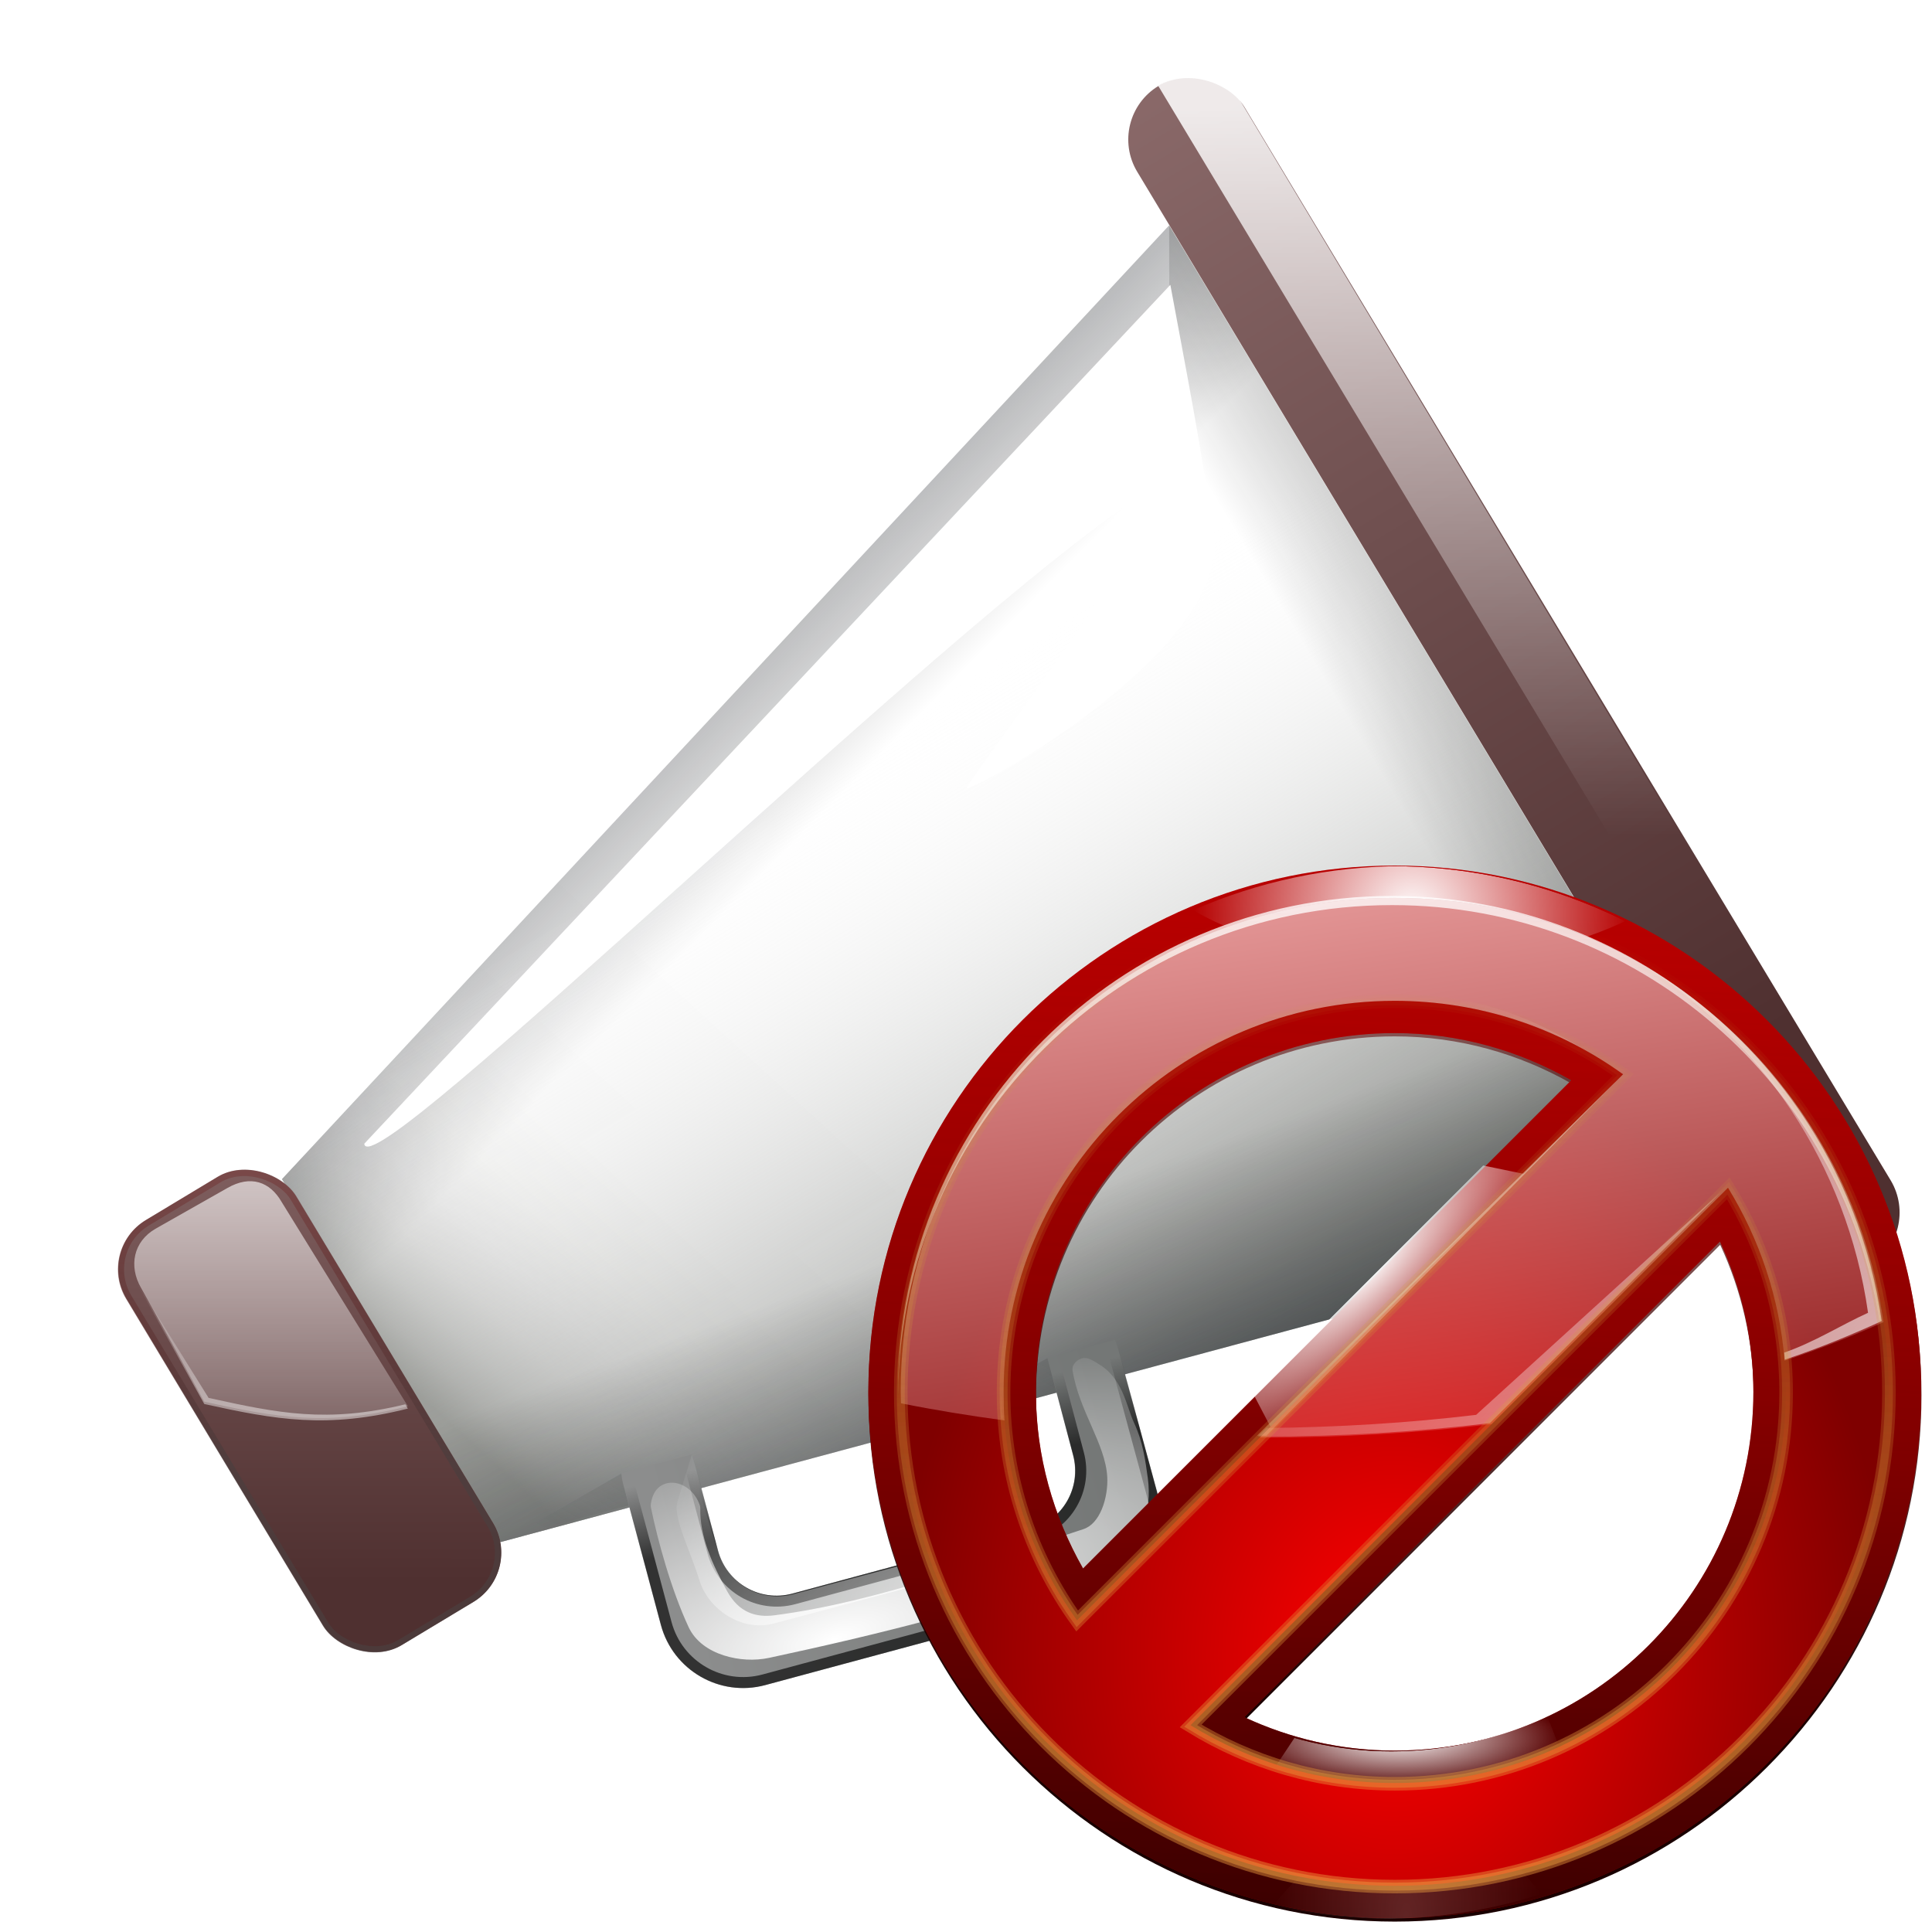 <?xml version="1.0" encoding="UTF-8" standalone="no"?>
<!-- Generator: Adobe Illustrator 12.0.0, SVG Export Plug-In . SVG Version: 6.00 Build 51448)  -->
<svg
   xmlns:ns="http://ns.adobe.com/SaveForWeb/1.0/"
   xmlns:dc="http://purl.org/dc/elements/1.1/"
   xmlns:cc="http://creativecommons.org/ns#"
   xmlns:rdf="http://www.w3.org/1999/02/22-rdf-syntax-ns#"
   xmlns:svg="http://www.w3.org/2000/svg"
   xmlns="http://www.w3.org/2000/svg"
   xmlns:xlink="http://www.w3.org/1999/xlink"
   xmlns:sodipodi="http://sodipodi.sourceforge.net/DTD/sodipodi-0.dtd"
   xmlns:inkscape="http://www.inkscape.org/namespaces/inkscape"
   version="1.1"
   id="Layer_1"
   width="128"
   height="128"
   viewBox="0 0 128 128"
   overflow="visible"
   enable-background="new 0 0 128 128"
   xml:space="preserve"
   sodipodi:version="0.32"
   inkscape:version="0.46"
   sodipodi:docname="irc-unvoice.svgz"
   sodipodi:docbase="/Users/david/Desktop/sandbox"
   inkscape:output_extension="org.inkscape.output.svgz.inkscape"
   inkscape:export-filename="/home/pinheiro/pics/oxygen/scalable/actions/irc-unvoice.png"
   inkscape:export-xdpi="90"
   inkscape:export-ydpi="90"><defs
   id="defs105"><linearGradient
     id="linearGradient3606"><stop
       id="stop3608"
       style="stop-color:#906f6f;stop-opacity:1;"
       offset="0" /><stop
       id="stop3610"
       style="stop-color:#4f3030;stop-opacity:1;"
       offset="1" /></linearGradient><linearGradient
     inkscape:collect="always"
     id="linearGradient5543"><stop
       style="stop-color:#ffffff;stop-opacity:1;"
       offset="0"
       id="stop5545" /><stop
       style="stop-color:#ffffff;stop-opacity:0;"
       offset="1"
       id="stop5547" /></linearGradient><linearGradient
     id="linearGradient5237"><stop
       style="stop-color:#4a3e3e;stop-opacity:1;"
       offset="0"
       id="stop5239" /><stop
       style="stop-color:#880000;stop-opacity:0;"
       offset="1"
       id="stop5241" /></linearGradient><linearGradient
     inkscape:collect="always"
     id="linearGradient5007"><stop
       style="stop-color:#000000;stop-opacity:0.644"
       offset="0"
       id="stop5009" /><stop
       style="stop-color:#000000;stop-opacity:0"
       offset="1"
       id="stop5011" /></linearGradient><linearGradient
     inkscape:collect="always"
     id="linearGradient4921"><stop
       style="stop-color:#000000;stop-opacity:1;"
       offset="0"
       id="stop4923" /><stop
       style="stop-color:#000000;stop-opacity:0"
       offset="1"
       id="stop4925" /></linearGradient><linearGradient
     inkscape:collect="always"
     id="linearGradient4909"><stop
       style="stop-color:#8c8d8d;stop-opacity:1"
       offset="0"
       id="stop4911" /><stop
       style="stop-color:#747776;stop-opacity:1"
       offset="1"
       id="stop4913" /></linearGradient><radialGradient
     gradientUnits="userSpaceOnUse"
     gradientTransform="matrix(0.997,0.267,-0.267,0.997,-76.963,-22.171)"
     r="71.351"
     cy="45.241"
     cx="56.02"
     id="XMLID_40_"><stop
       id="stop240"
       style="stop-color:#BFEBFF"
       offset="0" /><stop
       id="stop242"
       style="stop-color:#9FDFFF"
       offset="0.074" /><stop
       id="stop244"
       style="stop-color:#78D1FF"
       offset="0.178" /><stop
       id="stop246"
       style="stop-color:#5AC6FF"
       offset="0.281" /><stop
       id="stop248"
       style="stop-color:#44BEFF"
       offset="0.381" /><stop
       id="stop250"
       style="stop-color:#37BAFF"
       offset="0.478" /><stop
       id="stop252"
       style="stop-color:#33B8FF"
       offset="0.568" /><stop
       id="stop254"
       style="stop-color:#1690E3"
       offset="0.802" /><stop
       id="stop256"
       style="stop-color:#0063b4;stop-opacity:1;"
       offset="1" /></radialGradient><linearGradient
     inkscape:collect="always"
     xlink:href="#XMLID_40_"
     id="linearGradient13725"
     gradientUnits="userSpaceOnUse"
     gradientTransform="matrix(1.095,0,0,1.095,-826.247,-1209.412)"
     x1="510.582"
     y1="988.397"
     x2="510.582"
     y2="1160.551" /><linearGradient
     y2="95.293"
     x2="87.293"
     y1="103"
     x1="95"
     gradientUnits="userSpaceOnUse"
     id="linearGradient3432">
	<stop
   id="stop3434"
   style="stop-color:#000000;stop-opacity:0"
   offset="0" />
	<stop
   id="stop3436"
   style="stop-color:#393B38"
   offset="1" />
</linearGradient><linearGradient
     id="linearGradient3284"><stop
       style="stop-color:#39465c;stop-opacity:1;"
       offset="0"
       id="stop3286" /><stop
       style="stop-color:#000000;stop-opacity:0;"
       offset="1"
       id="stop3288" /></linearGradient><linearGradient
     gradientTransform="matrix(0,1,-1,0,-39.998,140.003)"
     y2="-383.998"
     x2="-23.516"
     y1="-383.997"
     x1="-84.002"
     gradientUnits="userSpaceOnUse"
     id="linearGradient3711"><stop
       id="stop3713"
       style="stop-color:white;stop-opacity:1;"
       offset="0" /><stop
       id="stop3715"
       style="stop-color:white;stop-opacity:0;"
       offset="1" /></linearGradient><linearGradient
     inkscape:collect="always"
     xlink:href="#linearGradient3606"
     id="linearGradient3257"
     x1="27.06"
     y1="37.354"
     x2="3.494"
     y2="76.491"
     gradientUnits="userSpaceOnUse"
     gradientTransform="matrix(0.821,0,0,0.821,-43.764,34.785)" /><linearGradient
     inkscape:collect="always"
     xlink:href="#XMLID_12_"
     id="linearGradient3280"
     x1="23.5"
     y1="68.5"
     x2="59.7"
     y2="58.8"
     gradientUnits="userSpaceOnUse"
     gradientTransform="matrix(0.808,-0.486,0.439,0.729,-23.516,51.905)" /><linearGradient
     inkscape:collect="always"
     xlink:href="#linearGradient3284"
     id="linearGradient3290"
     x1="59.128"
     y1="124.791"
     x2="68"
     y2="84"
     gradientUnits="userSpaceOnUse"
     gradientTransform="matrix(0.808,-0.486,0.439,0.729,-23.516,51.905)" /><linearGradient
     inkscape:collect="always"
     xlink:href="#linearGradient3284"
     id="linearGradient3294"
     gradientUnits="userSpaceOnUse"
     x1="48.086"
     y1="9.68"
     x2="60"
     y2="52"
     gradientTransform="matrix(0.808,-0.486,0.439,0.729,-23.516,51.905)" /><linearGradient
     inkscape:collect="always"
     xlink:href="#XMLID_11_"
     id="linearGradient3411"
     gradientUnits="userSpaceOnUse"
     x1="48.075"
     y1="45.514"
     x2="47.943"
     y2="109.421"
     gradientTransform="matrix(0.808,-0.486,0.439,0.729,-23.516,51.905)" /><linearGradient
     inkscape:collect="always"
     xlink:href="#linearGradient3606"
     id="linearGradient3415"
     gradientUnits="userSpaceOnUse"
     x1="16"
     y1="16"
     x2="16"
     y2="96"
     gradientTransform="matrix(1.037,0,0,1.037,50.361,19.566)" /><linearGradient
     inkscape:collect="always"
     xlink:href="#linearGradient3711"
     id="linearGradient3426"
     gradientUnits="userSpaceOnUse"
     x1="23.177"
     y1="40.081"
     x2="8.361"
     y2="64.686"
     gradientTransform="matrix(1.114,-0.671,0.671,1.114,-38.958,35.382)" /><linearGradient
     inkscape:collect="always"
     xlink:href="#linearGradient3432"
     id="linearGradient3430"
     gradientUnits="userSpaceOnUse"
     gradientTransform="matrix(0.808,-0.486,0.439,0.729,-23.516,51.905)"
     x1="104.854"
     y1="48.46"
     x2="116.658"
     y2="48.46" /><linearGradient
     inkscape:collect="always"
     xlink:href="#linearGradient3711"
     id="linearGradient3440"
     gradientUnits="userSpaceOnUse"
     gradientTransform="matrix(2.05,-1.235,1.235,2.05,-21.299,-83.179)"
     x1="16.835"
     y1="54.307"
     x2="6.485"
     y2="71.496" /><linearGradient
     inkscape:collect="always"
     xlink:href="#linearGradient4909"
     id="linearGradient4915"
     x1="44.636"
     y1="98.125"
     x2="68.678"
     y2="91.23"
     gradientUnits="userSpaceOnUse"
     gradientTransform="matrix(1.214,0,0,1.214,-11.278,-21.164)" /><linearGradient
     inkscape:collect="always"
     xlink:href="#linearGradient4921"
     id="linearGradient4927"
     x1="70.281"
     y1="87.297"
     x2="66.147"
     y2="94.457"
     gradientUnits="userSpaceOnUse" /><filter
     inkscape:collect="always"
     id="filter4993"><feGaussianBlur
       inkscape:collect="always"
       stdDeviation="0.157"
       id="feGaussianBlur4995" /></filter><linearGradient
     inkscape:collect="always"
     xlink:href="#linearGradient4921"
     id="linearGradient4999"
     gradientUnits="userSpaceOnUse"
     x1="70.281"
     y1="87.297"
     x2="66.147"
     y2="94.457"
     gradientTransform="translate(-26.562,7.063)" /><linearGradient
     inkscape:collect="always"
     xlink:href="#linearGradient5007"
     id="linearGradient5013"
     x1="107.286"
     y1="97.887"
     x2="106.051"
     y2="93.275"
     gradientUnits="userSpaceOnUse" /><filter
     inkscape:collect="always"
     id="filter5055"><feGaussianBlur
       inkscape:collect="always"
       stdDeviation="0.498"
       id="feGaussianBlur5057" /></filter><clipPath
     clipPathUnits="userSpaceOnUse"
     id="clipPath5072"><path
       sodipodi:nodetypes="ccccccccccccccc"
       id="path5074"
       d="M 122.47,87.781 L 118.152,88.952 L 119.786,95.145 C 120.344,97.222 119.119,99.343 117.041,99.902 L 101.854,104 C 99.777,104.559 97.656,103.334 97.097,101.256 L 95.463,95.1 L 90.925,96.308 C 90.957,96.525 90.977,96.749 91.035,96.966 L 93.45,106.005 C 94.229,108.904 97.212,110.627 100.111,109.848 L 121.299,104.139 C 124.198,103.36 125.92,100.378 125.141,97.479 L 122.689,88.44 C 122.628,88.214 122.556,87.992 122.47,87.781 z"
       style="opacity:1;fill:url(#linearGradient5076);fill-opacity:1;stroke:none;stroke-width:1;stroke-linecap:round;stroke-linejoin:round;stroke-miterlimit:4;stroke-dasharray:none;stroke-dashoffset:0;stroke-opacity:1" /></clipPath><linearGradient
     inkscape:collect="always"
     xlink:href="#linearGradient4909"
     id="linearGradient5076"
     gradientUnits="userSpaceOnUse"
     gradientTransform="matrix(1.171,0,0,1.171,40.352,-18.233)"
     x1="44.636"
     y1="98.125"
     x2="68.678"
     y2="91.23" /><linearGradient
     inkscape:collect="always"
     xlink:href="#linearGradient3711"
     id="linearGradient5113"
     gradientUnits="userSpaceOnUse"
     gradientTransform="matrix(1.114,-0.671,0.671,1.114,-38.958,35.518)"
     x1="13.197"
     y1="69.335"
     x2="20.826"
     y2="56.665" /><linearGradient
     inkscape:collect="always"
     xlink:href="#linearGradient3711"
     id="linearGradient5153"
     x1="50.25"
     y1="20.375"
     x2="88.999"
     y2="87.491"
     gradientUnits="userSpaceOnUse" /><filter
     inkscape:collect="always"
     id="filter5227"><feGaussianBlur
       inkscape:collect="always"
       stdDeviation="0.796"
       id="feGaussianBlur5229" /></filter><linearGradient
     inkscape:collect="always"
     xlink:href="#linearGradient5237"
     id="linearGradient5243"
     x1="-84.364"
     y1="62.657"
     x2="-62.814"
     y2="26.868"
     gradientUnits="userSpaceOnUse" /><filter
     inkscape:collect="always"
     id="filter5261"><feGaussianBlur
       inkscape:collect="always"
       stdDeviation="0.437"
       id="feGaussianBlur5263" /></filter><clipPath
     clipPathUnits="userSpaceOnUse"
     id="clipPath5265"><rect
       ry="4.627"
       rx="4.627"
       y="42.657"
       x="-83.864"
       height="40"
       width="16"
       id="rect5267"
       style="opacity:1;fill:url(#linearGradient5269);fill-opacity:1;stroke:none;stroke-width:1;stroke-linecap:round;stroke-linejoin:round;stroke-miterlimit:4;stroke-dasharray:none;stroke-dashoffset:0;stroke-opacity:1" /></clipPath><linearGradient
     inkscape:collect="always"
     xlink:href="#XMLID_40_"
     id="linearGradient5269"
     gradientUnits="userSpaceOnUse"
     gradientTransform="translate(-91.864,-5.343)"
     x1="27.06"
     y1="37.354"
     x2="3.494"
     y2="76.491" /><linearGradient
     inkscape:collect="always"
     xlink:href="#linearGradient3711"
     id="linearGradient5553"
     gradientUnits="userSpaceOnUse"
     gradientTransform="matrix(-1.052,0.607,0.607,1.052,60.149,-40.219)"
     x1="56.585"
     y1="112.711"
     x2="56.501"
     y2="93.21" /><linearGradient
     inkscape:collect="always"
     xlink:href="#linearGradient3711"
     id="linearGradient5555"
     gradientUnits="userSpaceOnUse"
     gradientTransform="matrix(-1.052,0.607,0.607,1.052,60.149,-40.219)"
     x1="52.684"
     y1="108.91"
     x2="70.411"
     y2="92.53" /><radialGradient
     inkscape:collect="always"
     xlink:href="#linearGradient5543"
     id="radialGradient5559"
     gradientUnits="userSpaceOnUse"
     gradientTransform="matrix(2.383,-0.638,0.251,0.936,-106.745,39.855)"
     cx="57.991"
     cy="108.293"
     fx="56.574"
     fy="110.238"
     r="15.311" /><filter
     inkscape:collect="always"
     id="filter5569"><feGaussianBlur
       inkscape:collect="always"
       stdDeviation="0.558"
       id="feGaussianBlur5571" /></filter><filter
     id="filter4076"
     inkscape:collect="always"><feGaussianBlur
       id="feGaussianBlur4078"
       stdDeviation="0.275"
       inkscape:collect="always" /></filter><filter
     id="filter4068"
     inkscape:collect="always"><feGaussianBlur
       id="feGaussianBlur4070"
       stdDeviation="0.575"
       inkscape:collect="always" /></filter><linearGradient
     y2="351.875"
     x2="0.391"
     y1="236.876"
     x1="3.344"
     gradientTransform="matrix(1.012,0,0,1.012,64.605,-224.224)"
     gradientUnits="userSpaceOnUse"
     id="linearGradient3488"
     xlink:href="#linearGradient3551"
     inkscape:collect="always" /><linearGradient
     y2="206.375"
     x2="19.391"
     y1="365.376"
     x1="11.844"
     gradientTransform="matrix(1.012,0,0,1.012,64.605,-224.224)"
     gradientUnits="userSpaceOnUse"
     id="linearGradient3485"
     xlink:href="#linearGradient3671"
     inkscape:collect="always" /><radialGradient
     r="43.5"
     fy="81.75"
     fx="-79.25"
     cy="81.75"
     cx="-79.25"
     gradientTransform="matrix(1.263,0,0,1.525,165.099,-31.58)"
     gradientUnits="userSpaceOnUse"
     id="radialGradient3477"
     xlink:href="#linearGradient3527"
     inkscape:collect="always" /><linearGradient
     y2="76"
     x2="-73.812"
     y1="-29"
     x1="-89.75"
     gradientTransform="matrix(1.012,0,0,1.012,145.169,15.437)"
     gradientUnits="userSpaceOnUse"
     id="linearGradient3474"
     xlink:href="#linearGradient3598"
     inkscape:collect="always" /><linearGradient
     y2="76"
     x2="-73.812"
     y1="-29"
     x1="-89.75"
     gradientTransform="matrix(1.012,0,0,1.012,144.883,15.222)"
     gradientUnits="userSpaceOnUse"
     id="linearGradient3471"
     xlink:href="#linearGradient3260-778"
     inkscape:collect="always" /><linearGradient
     y2="19.431"
     x2="-84.773"
     y1="84.704"
     x1="-13.206"
     gradientTransform="matrix(1.012,0,0,1.012,144.979,15.323)"
     gradientUnits="userSpaceOnUse"
     id="linearGradient3467"
     xlink:href="#linearGradient3260-778"
     inkscape:collect="always" /><linearGradient
     y2="232.55"
     x2="7.356"
     y1="339.126"
     x1="4.361"
     gradientTransform="translate(75.66,5.657)"
     gradientUnits="userSpaceOnUse"
     id="linearGradient3460"
     xlink:href="#linearGradient2929"
     inkscape:collect="always" /><linearGradient
     y2="232.55"
     x2="7.356"
     y1="339.126"
     x1="4.361"
     gradientTransform="translate(75.66,5.657)"
     gradientUnits="userSpaceOnUse"
     id="linearGradient3456"
     xlink:href="#linearGradient2929"
     inkscape:collect="always" /><radialGradient
     r="18.125"
     fy="275.741"
     fx="-830.375"
     cy="275.741"
     cx="-830.375"
     gradientTransform="matrix(0.383,0.395,-1.312,1.273,-149.51,248.311)"
     gradientUnits="userSpaceOnUse"
     id="radialGradient3446"
     xlink:href="#linearGradient3260-778"
     inkscape:collect="always" /><radialGradient
     r="14.766"
     fy="337.203"
     fx="-825.225"
     cy="337.203"
     cx="-825.225"
     gradientTransform="matrix(1,-5.9653348e-8,1.4682541e-7,2.461,-4.8987084e-5,-487.554)"
     gradientUnits="userSpaceOnUse"
     id="radialGradient3444"
     xlink:href="#linearGradient3598"
     inkscape:collect="always" /><radialGradient
     r="17.75"
     fy="315.764"
     fx="-825.971"
     cy="315.764"
     cx="-825.971"
     gradientTransform="matrix(1,0,0,0.316,0,222.837)"
     gradientUnits="userSpaceOnUse"
     id="radialGradient3442"
     xlink:href="#linearGradient3706"
     inkscape:collect="always" /><radialGradient
     r="23.938"
     fy="232.61"
     fx="-824.581"
     cy="232.61"
     cx="-824.581"
     gradientTransform="matrix(1,7.1693163e-7,-7.7186683e-7,1.077,1.795441e-4,-17.823)"
     gradientUnits="userSpaceOnUse"
     id="radialGradient3440"
     xlink:href="#linearGradient3835"
     inkscape:collect="always" /><linearGradient
     y2="155.11"
     x2="14.441"
     y1="320.475"
     x1="9.722"
     gradientTransform="translate(75.66,5.657)"
     gradientUnits="userSpaceOnUse"
     id="linearGradient3434"
     xlink:href="#linearGradient3671"
     inkscape:collect="always" /><linearGradient
     gradientTransform="translate(-827.279,0)"
     gradientUnits="userSpaceOnUse"
     xlink:href="#linearGradient3671"
     id="linearGradient4262"
     y2="206.375"
     x2="19.391"
     y1="365.376"
     x1="11.844" /><clipPath
     id="clipPath4258"><path
       style="opacity:1;fill:url(#linearGradient4262);fill-opacity:1;stroke:none;stroke-width:7.087;stroke-linecap:square;stroke-linejoin:miter;stroke-miterlimit:4;stroke-dasharray:none;stroke-dashoffset:4.15;stroke-opacity:1"
       id="path4260"
       d="M -826.904,227.344 C -858.629,227.344 -884.435,253.15 -884.435,284.875 C -884.435,316.6 -858.629,342.406 -826.904,342.406 C -795.179,342.406 -769.342,316.6 -769.342,284.875 C -769.342,253.15 -795.179,227.344 -826.904,227.344 z M -826.904,245.656 C -819.86,245.656 -813.3,247.569 -807.592,250.812 L -860.967,304.188 C -864.21,298.479 -866.123,291.919 -866.123,284.875 C -866.123,263.187 -848.592,245.656 -826.904,245.656 z M -791.342,268.438 C -789.013,273.44 -787.685,278.992 -787.685,284.875 C -787.685,306.563 -805.216,324.094 -826.904,324.094 C -832.787,324.094 -838.34,322.766 -843.342,320.438 L -791.342,268.438 z" /></clipPath><filter
     id="filter4248"
     x="-0.054"
     width="1.109"
     y="-0.258"
     height="1.516"><feGaussianBlur
       inkscape:collect="always"
       stdDeviation="0.669"
       id="feGaussianBlur4250" /></filter><filter
     id="filter4202"
     x="-0.04"
     width="1.081"
     y="-0.128"
     height="1.256"><feGaussianBlur
       inkscape:collect="always"
       stdDeviation="0.598"
       id="feGaussianBlur4204" /></filter><filter
     id="filter4176"
     x="-0.087"
     width="1.173"
     y="-0.104"
     height="1.207"><feGaussianBlur
       inkscape:collect="always"
       stdDeviation="1.31"
       id="feGaussianBlur4178" /></filter><filter
     id="filter4134"><feGaussianBlur
       inkscape:collect="always"
       stdDeviation="0.287"
       id="feGaussianBlur4136" /></filter><filter
     id="filter4055"><feGaussianBlur
       inkscape:collect="always"
       stdDeviation="0.164"
       id="feGaussianBlur4057" /></filter><linearGradient
     id="linearGradient3835"><stop
       offset="0"
       style="stop-color:#ffffff;stop-opacity:1"
       id="stop3837" /><stop
       offset="1"
       style="stop-color:#ffffff;stop-opacity:0"
       id="stop3839" /></linearGradient><linearGradient
     id="linearGradient3706"><stop
       offset="0"
       style="stop-color:#ffffff;stop-opacity:1"
       id="stop3708" /><stop
       offset="1"
       style="stop-color:#ffffff;stop-opacity:0"
       id="stop3710" /></linearGradient><linearGradient
     id="linearGradient3671"><stop
       offset="0"
       style="stop-color:#1a0000;stop-opacity:1"
       id="stop3673" /><stop
       offset="1"
       style="stop-color:#a20000;stop-opacity:0"
       id="stop3675" /></linearGradient><linearGradient
     id="linearGradient3598"><stop
       offset="0"
       style="stop-color:#ffbfbf;stop-opacity:1"
       id="stop3600" /><stop
       offset="1"
       style="stop-color:#ffbfbf;stop-opacity:0"
       id="stop3602" /></linearGradient><linearGradient
     id="linearGradient3551"><stop
       offset="0"
       style="stop-color:#bf0000;stop-opacity:1"
       id="stop3553" /><stop
       offset="1"
       style="stop-color:#8c0000;stop-opacity:1"
       id="stop3555" /></linearGradient><linearGradient
     id="linearGradient3527"><stop
       offset="0"
       style="stop-color:#ff0000;stop-opacity:1"
       id="stop3529" /><stop
       offset="1"
       style="stop-color:#7f0000;stop-opacity:1"
       id="stop3531" /></linearGradient><linearGradient
     id="linearGradient3260-778"><stop
       offset="0"
       style="stop-color:#ffffff;stop-opacity:1"
       id="stop2489" /><stop
       offset="1"
       style="stop-color:#ffffff;stop-opacity:0"
       id="stop2491" /></linearGradient><linearGradient
     id="linearGradient2929"><stop
       offset="0"
       style="stop-color:#efa040;stop-opacity:1;"
       id="stop2931" /><stop
       offset="1"
       style="stop-color:#c0a331;stop-opacity:0"
       id="stop2933" /></linearGradient></defs><sodipodi:namedview
   inkscape:window-height="678"
   inkscape:window-width="1022"
   inkscape:pageshadow="2"
   inkscape:pageopacity="0.0"
   guidetolerance="10.0"
   gridtolerance="10.0"
   objecttolerance="10.0"
   borderopacity="1.0"
   bordercolor="#666666"
   pagecolor="#ffffff"
   id="base"
   inkscape:zoom="0.1767767"
   inkscape:cx="253.56088"
   inkscape:cy="547.14161"
   inkscape:window-x="225"
   inkscape:window-y="45"
   inkscape:current-layer="Layer_1"
   showgrid="false"
   showguides="true"
   inkscape:guide-bbox="true"><inkscape:grid
     id="GridFromPre046Settings"
     type="xygrid"
     originx="0px"
     originy="0px"
     spacingx="4px"
     spacingy="4px"
     color="#0000ff"
     empcolor="#0000ff"
     opacity="0.2"
     empopacity="0.4"
     empspacing="2" /></sodipodi:namedview>

<radialGradient
   id="XMLID_7_"
   cx="102"
   cy="112.305"
   r="139.559"
   gradientUnits="userSpaceOnUse">
	<stop
   offset="0"
   style="stop-color:#00537D"
   id="stop16" />
	<stop
   offset="0.015"
   style="stop-color:#186389"
   id="stop18" />
	<stop
   offset="0.056"
   style="stop-color:#558CA8"
   id="stop20" />
	<stop
   offset="0.096"
   style="stop-color:#89AFC3"
   id="stop22" />
	<stop
   offset="0.136"
   style="stop-color:#B3CCD8"
   id="stop24" />
	<stop
   offset="0.174"
   style="stop-color:#D4E2E9"
   id="stop26" />
	<stop
   offset="0.21"
   style="stop-color:#ECF2F5"
   id="stop28" />
	<stop
   offset="0.243"
   style="stop-color:#FAFCFD"
   id="stop30" />
	<stop
   offset="0.272"
   style="stop-color:#FFFFFF"
   id="stop32" />
</radialGradient>

<radialGradient
   id="XMLID_8_"
   cx="102"
   cy="112.305"
   r="139.559"
   gradientUnits="userSpaceOnUse">
	<stop
   offset="0"
   style="stop-color:#535557"
   id="stop37" />
	
	<stop
   offset="0.114"
   style="stop-color:#898A8C"
   id="stop41" />
	
	
	<stop
   offset="0.203"
   style="stop-color:#ECECEC"
   id="stop47" />
	<stop
   offset="0.236"
   style="stop-color:#FAFAFA"
   id="stop49" />
	<stop
   offset="0.272"
   style="stop-color:#FFFFFF"
   id="stop51" />
	<stop
   offset="0.531"
   style="stop-color:#FAFAFA"
   id="stop53" />
	<stop
   offset="0.845"
   style="stop-color:#EBECEC"
   id="stop55" />
	<stop
   offset="1"
   style="stop-color:#E1E2E3"
   id="stop57" />
</radialGradient>

<linearGradient
   id="XMLID_9_"
   gradientUnits="userSpaceOnUse"
   x1="94.344"
   y1="102.345"
   x2="86.536"
   y2="94.537">
	<stop
   offset="0"
   style="stop-color:#FFFFFF"
   id="stop62" />
	<stop
   offset="1"
   style="stop-color:#555753"
   id="stop64" />
</linearGradient>

<linearGradient
   id="XMLID_10_"
   gradientUnits="userSpaceOnUse"
   x1="95"
   y1="103"
   x2="86.587"
   y2="94.587">
	<stop
   offset="0"
   style="stop-color:#FFFFFF"
   id="stop69" />
	<stop
   offset="1"
   style="stop-color:#555753"
   id="stop71" />
</linearGradient>

<linearGradient
   id="XMLID_11_"
   gradientUnits="userSpaceOnUse"
   x1="95"
   y1="103"
   x2="87.293"
   y2="95.293">
	<stop
   offset="0"
   style="stop-color:#ffffff;stop-opacity:0"
   id="stop76" />
	<stop
   offset="1"
   style="stop-color:#595c57;stop-opacity:1;"
   id="stop78" />
</linearGradient>

<linearGradient
   id="XMLID_12_"
   gradientUnits="userSpaceOnUse"
   x1="96"
   y1="104"
   x2="88"
   y2="96">
	<stop
   offset="0"
   style="stop-color:#888A85"
   id="stop83" />
	<stop
   offset="0.007"
   style="stop-color:#8C8E89"
   id="stop85" />
	<stop
   offset="0.067"
   style="stop-color:#ABACA9"
   id="stop87" />
	<stop
   offset="0.135"
   style="stop-color:#C5C6C4"
   id="stop89" />
	<stop
   offset="0.211"
   style="stop-color:#DBDBDA"
   id="stop91" />
	<stop
   offset="0.301"
   style="stop-color:#EBEBEB"
   id="stop93" />
	<stop
   offset="0.412"
   style="stop-color:#F7F7F6"
   id="stop95" />
	<stop
   offset="0.568"
   style="stop-color:#FDFDFD"
   id="stop97" />
	<stop
   offset="1"
   style="stop-color:#FFFFFF"
   id="stop99" />
</linearGradient>


<path
   style="fill:url(#linearGradient3280);fill-opacity:1;fill-rule:evenodd;stroke:none;stroke-width:1px;stroke-linecap:butt;stroke-linejoin:miter;stroke-opacity:1"
   d="M 77.459,14.93 L 18.679,78.122 L 33.157,102.166 L 116.506,79.776 L 77.459,14.93 z"
   id="path3269"
   sodipodi:nodetypes="ccccc" /><path
   style="fill:url(#linearGradient3294);fill-opacity:1;fill-rule:evenodd;stroke:none;stroke-width:1px;stroke-linecap:butt;stroke-linejoin:miter;stroke-opacity:1"
   d="M 77.459,14.93 L 18.679,78.122 L 33.157,102.166 L 116.506,79.776 L 77.459,14.93 z"
   id="path3292"
   sodipodi:nodetypes="ccccc" /><path
   sodipodi:nodetypes="ccccc"
   id="path3409"
   d="M 77.459,14.93 L 18.679,78.122 L 33.157,102.166 L 116.506,79.776 L 77.459,14.93 z"
   style="fill:url(#linearGradient3411);fill-opacity:1;fill-rule:evenodd;stroke:none;stroke-width:1px;stroke-linecap:butt;stroke-linejoin:miter;stroke-opacity:1" /><rect
   ry="4.148"
   rx="4.148"
   y="44.452"
   x="58.656"
   height="91.248"
   width="8.295"
   id="rect3413"
   style="opacity:1;fill:url(#linearGradient3415);fill-opacity:1.0;stroke:none;stroke-width:1;stroke-linecap:round;stroke-linejoin:round;stroke-miterlimit:4;stroke-dasharray:none;stroke-dashoffset:0;stroke-opacity:1"
   transform="matrix(0.857,-0.516,0.516,0.857,0,0)" /><path
   sodipodi:nodetypes="cccccc"
   id="path3282"
   d="M 77.459,14.93 L 18.679,78.122 L 21.805,83.314 L 33.157,102.166 L 116.506,79.776 L 77.459,14.93 z"
   style="fill:url(#linearGradient3290);fill-opacity:1;fill-rule:evenodd;stroke:none;stroke-width:1px;stroke-linecap:butt;stroke-linejoin:miter;stroke-opacity:1" /><path
   style="opacity:0.317;fill:url(#linearGradient3430);fill-opacity:1;fill-rule:evenodd;stroke:none;stroke-width:1px;stroke-linecap:butt;stroke-linejoin:miter;stroke-opacity:1"
   d="M 77.459,14.93 L 77.496,34.078 L 102.136,82.028 L 116.506,79.776 L 77.459,14.93 z"
   id="path3428"
   sodipodi:nodetypes="ccccc" /><path
   sodipodi:nodetypes="ccccc"
   id="path3438"
   d="M 118.708,67.557 L 81.891,6.21 C 80.949,4.645 78.297,4.742 76.733,5.684 L 115.245,69.642 L 118.708,67.557 z"
   style="opacity:0.861;fill:url(#linearGradient3440);fill-opacity:1;stroke:none;stroke-width:1;stroke-linecap:round;stroke-linejoin:round;stroke-miterlimit:4;stroke-dasharray:none;stroke-dashoffset:0;stroke-opacity:1" /><path
   style="opacity:0.337;fill:url(#linearGradient4927);fill-opacity:1;fill-rule:evenodd;stroke:none;stroke-width:1px;stroke-linecap:butt;stroke-linejoin:miter;stroke-opacity:1;filter:url(#filter4993)"
   d="M 69.406,88.938 L 61.719,93.344 L 70.281,91.062 L 69.406,88.938 z"
   id="path4919"
   transform="matrix(1.037,0,0,1.037,-2.57,-2.258)" /><path
   id="path4997"
   d="M 42.844,96 L 35.156,100.406 L 43.719,98.125 L 42.844,96 z"
   style="opacity:0.337;fill:url(#linearGradient4999);fill-opacity:1;fill-rule:evenodd;stroke:none;stroke-width:1px;stroke-linecap:butt;stroke-linejoin:miter;stroke-opacity:1;filter:url(#filter4993)"
   transform="matrix(0.957,0,0,0.957,0.223,5.721)" /><path
   style="opacity:1;fill:url(#linearGradient4915);fill-opacity:1;stroke:none;stroke-width:1;stroke-linecap:round;stroke-linejoin:round;stroke-miterlimit:4;stroke-dasharray:none;stroke-dashoffset:0;stroke-opacity:1"
   d="M 73.87,88.763 L 69.393,89.977 L 71.087,96.398 C 71.667,98.553 70.396,100.752 68.242,101.331 L 52.494,105.581 C 50.34,106.16 48.141,104.89 47.561,102.735 L 45.867,96.352 L 41.162,97.604 C 41.194,97.83 41.215,98.062 41.276,98.287 L 43.78,107.66 C 44.588,110.666 47.68,112.452 50.686,111.644 L 72.656,105.725 C 75.662,104.917 77.448,101.825 76.64,98.819 L 74.098,89.446 C 74.035,89.211 73.96,88.982 73.87,88.763 z"
   id="rect4901"
   sodipodi:nodetypes="ccccccccccccccc" /><path
   sodipodi:nodetypes="ccccccczsc"
   id="path5078"
   d="M 45.844,96.357 C 46.433,98.5 47.021,100.642 47.609,102.784 C 48.185,104.94 50.386,106.2 52.541,105.624 L 68.302,101.426 C 68.888,101.269 69.386,100.987 69.822,100.623 C 69.438,101.921 68.433,102.985 67.024,103.361 L 51.264,107.559 C 49.108,108.135 46.906,106.588 46.333,104.683 C 45.773,102.819 44.564,100.512 44.878,99.492 L 45.844,96.357 z"
   style="opacity:0.743;fill:url(#linearGradient5555);fill-opacity:1;stroke:none;stroke-width:1;stroke-linecap:round;stroke-linejoin:round;stroke-miterlimit:4;stroke-dasharray:none;stroke-dashoffset:0;stroke-opacity:1" /><path
   style="opacity:1;fill:none;fill-opacity:1;stroke:url(#linearGradient5013);stroke-width:1.4;stroke-linecap:round;stroke-linejoin:round;stroke-miterlimit:4;stroke-dasharray:none;stroke-dashoffset:0;stroke-opacity:1;filter:url(#filter5055)"
   d="M 122.47,87.781 C 120.406,87.339 119.162,87.99 118.152,88.952 L 119.786,95.145 C 120.344,97.222 119.119,99.343 117.041,99.902 L 101.854,104 C 99.777,104.559 97.656,103.334 97.097,101.256 L 95.463,95.1 C 93.585,94.381 91.98,94.5 90.925,96.308 C 90.957,96.525 90.977,96.749 91.035,96.966 L 93.45,106.005 C 94.229,108.904 97.212,110.627 100.111,109.848 L 121.299,104.139 C 124.198,103.36 125.92,100.378 125.141,97.479 L 122.689,88.44 C 122.628,88.214 122.556,87.992 122.47,87.781 z"
   id="path5005"
   sodipodi:nodetypes="ccccccccccccccc"
   clip-path="url(#clipPath5072)"
   transform="matrix(1.037,0,0,1.037,-53.116,-2.27)" /><path
   style="opacity:0.743;fill:url(#linearGradient5553);fill-opacity:1;stroke:none;stroke-width:1;stroke-linecap:round;stroke-linejoin:round;stroke-miterlimit:4;stroke-dasharray:none;stroke-dashoffset:0;stroke-opacity:1"
   d="M 47.609,102.784 C 48.185,104.94 50.386,106.2 52.541,105.624 L 68.302,101.426 C 68.888,101.269 69.386,100.987 69.822,100.623 C 69.438,101.921 68.433,102.985 67.024,103.361 L 51.264,107.559 C 49.108,108.135 46.906,106.588 46.333,104.683 C 45.773,102.819 44.564,100.512 44.878,99.492 C 45.921,95.704 46.313,99.38 47.609,102.784 z"
   id="path5082"
   sodipodi:nodetypes="cccccczcc" /><path
   style="fill:url(#linearGradient5153);fill-opacity:1;fill-rule:evenodd;stroke:none;stroke-width:1px;stroke-linecap:butt;stroke-linejoin:miter;stroke-opacity:1;filter:url(#filter5227)"
   d="M 77.25,20.375 L 25.75,75.25 C 26.05,78.289 62.673,42.103 75.5,33.75 C 81.041,30.142 64.318,51.979 64.25,52.5 C 64.182,53.021 80.904,43.897 80,36.5 C 79.389,31.5 78.17,25.375 77.25,20.375 z"
   id="path5137"
   sodipodi:nodetypes="ccszsc"
   transform="matrix(1.037,0,0,1.037,-2.57,-2.258)" /><path
   sodipodi:type="inkscape:offset"
   inkscape:radius="0.59308606"
   inkscape:original="M 71.59375 89.625 C 71.979503 92.029647 73.673647 94.11134 73.8125 96.5 C 73.89677 97.949686 73.353837 99.95899 71.875 100.4375 C 65.504294 102.4989 58.77312 105.08735 52.03125 105.96875 C 50.642127 106.15036 49.265714 105.67404 48.40625 104.125 C 47.423057 102.35296 46.582094 100.49416 46.625 98.53125 C 46.272039 97.511799 44.857113 96.925367 44.65625 98.34375 C 45.075664 100.40678 45.919847 103.54847 47 105.875 C 47.685385 107.35124 49.844408 107.85497 51.5 107.5 C 58.408529 106.01878 66.088873 104.13817 73.0625 101.5 C 74.870684 100.81595 75.466339 98.544614 75.21875 96.71875 C 75.063805 95.576117 74.901682 94.400394 74.40625 93.34375 C 73.825039 92.10416 73.623609 90.53429 72.3125 89.8125 C 72.126228 89.706818 71.800465 89.385345 71.59375 89.625 z "
   style="fill:url(#radialGradient5559);fill-opacity:1;fill-rule:evenodd;stroke:none;stroke-width:1px;stroke-linecap:butt;stroke-linejoin:miter;stroke-opacity:1;filter:url(#filter5569)"
   id="path5557"
   d="M 71.75,88.938 C 71.542,88.944 71.301,89.082 71.156,89.25 C 71.038,89.376 70.981,89.547 71,89.719 C 71.42,92.339 73.095,94.402 73.219,96.531 C 73.256,97.167 73.142,97.953 72.875,98.594 C 72.608,99.234 72.216,99.704 71.688,99.875 C 65.295,101.944 58.613,104.506 51.969,105.375 C 50.762,105.533 49.692,105.203 48.938,103.844 C 47.97,102.1 47.18,100.317 47.219,98.531 C 47.218,98.467 47.208,98.404 47.188,98.344 C 46.942,97.636 46.402,97.094 45.719,96.938 C 45.377,96.859 44.947,96.908 44.625,97.156 C 44.303,97.405 44.127,97.794 44.062,98.25 C 44.049,98.322 44.049,98.396 44.062,98.469 C 44.489,100.569 45.352,103.721 46.469,106.125 C 46.901,107.055 47.776,107.636 48.719,107.938 C 49.661,108.239 50.689,108.294 51.625,108.094 C 58.546,106.61 66.26,104.719 73.281,102.062 C 74.368,101.651 75.081,100.745 75.469,99.75 C 75.857,98.755 75.949,97.633 75.812,96.625 C 75.657,95.481 75.484,94.258 74.938,93.094 C 74.677,92.537 74.5,91.819 74.188,91.125 C 73.875,90.431 73.397,89.724 72.594,89.281 C 72.596,89.283 72.447,89.174 72.219,89.062 C 72.105,89.007 71.958,88.931 71.75,88.938 z"
   transform="matrix(1.037,0,0,1.037,-2.57,-2.258)" /><rect
   style="opacity:1;fill:url(#linearGradient3257);fill-opacity:1.0;stroke:none;stroke-width:1;stroke-linecap:round;stroke-linejoin:round;stroke-miterlimit:4;stroke-dasharray:none;stroke-dashoffset:0;stroke-opacity:1"
   id="rect2479"
   width="13.141"
   height="32.852"
   x="-37.194"
   y="74.207"
   rx="3.8"
   ry="3.8"
   transform="matrix(0.857,-0.516,0.516,0.857,0,0)" /><path
   style="opacity:1;fill:url(#linearGradient3426);fill-opacity:1;stroke:none;stroke-width:1;stroke-linecap:round;stroke-linejoin:round;stroke-miterlimit:4;stroke-dasharray:none;stroke-dashoffset:0;stroke-opacity:1"
   d="M 10.304,81.407 C 8.841,82.251 8.508,83.88 9.35,85.338 L 13.541,92.866 C 18.277,93.912 21.68,94.519 27.025,93.168 L 18.648,79.616 C 17.888,78.299 16.6,77.823 15.062,78.711 L 10.304,81.407 z"
   id="rect3265"
   sodipodi:nodetypes="ccccccc" /><path
   style="opacity:1;fill:url(#linearGradient5113);fill-opacity:1;stroke:none;stroke-width:1;stroke-linecap:round;stroke-linejoin:round;stroke-miterlimit:4;stroke-dasharray:none;stroke-dashoffset:0;stroke-opacity:1"
   d="M 8.877,84.676 L 13.535,93.019 C 18.271,94.065 21.676,94.672 27.021,93.321 L 26.858,93.037 C 21.67,94.3 18.424,93.629 13.819,92.613 L 8.877,84.676 z"
   id="path5104"
   sodipodi:nodetypes="cccccc" /><rect
   style="opacity:1;fill:none;fill-opacity:1;stroke:url(#linearGradient5243);stroke-width:1;stroke-linecap:round;stroke-linejoin:round;stroke-miterlimit:4;stroke-dasharray:none;stroke-dashoffset:0;stroke-opacity:0.711;filter:url(#filter5261)"
   id="rect5235"
   width="16"
   height="40"
   x="-83.864"
   y="42.657"
   rx="4.627"
   ry="4.627"
   transform="matrix(0.704,-0.424,0.424,0.704,47.345,17.214)"
   clip-path="url(#clipPath5265)" /><g
   id="g2708"
   transform="matrix(0.599,0,0,0.599,53.473,53.878)"><g
     transform="translate(-181.419,-265.662)"
     id="layer4"
     style="display:inline" /><g
     transform="translate(-181.419,-265.662)"
     id="layer5"
     style="display:inline" /><rect
     width="1"
     height="0"
     x="-267.889"
     y="-327.195"
     id="rect1327"
     style="opacity:0.578;fill:#ffffff;fill-opacity:1;fill-rule:nonzero;stroke:none;stroke-width:3.632;stroke-linecap:round;stroke-linejoin:round;stroke-miterlimit:4;stroke-dasharray:none;stroke-dashoffset:4;stroke-opacity:1" /><rect
     width="1"
     height="0"
     x="-303.016"
     y="-354.722"
     id="rect2482"
     style="opacity:0.578;fill:#ffffff;fill-opacity:1;fill-rule:nonzero;stroke:none;stroke-width:3.632;stroke-linecap:round;stroke-linejoin:round;stroke-miterlimit:4;stroke-dasharray:none;stroke-dashoffset:4;stroke-opacity:1" /><g
     transform="matrix(-0.783,0,0,0.651,-2784.811,258.579)"
     id="g4640"
     style="opacity:0.402" /><g
     transform="matrix(-0.783,0,0,0.651,-2784.811,258.579)"
     id="g4646"
     style="opacity:0.402" /><g
     transform="matrix(1,0,0,0.651,416.151,265.907)"
     id="g4730"
     style="opacity:0.402" /><g
     transform="matrix(1,0,0,0.651,416.151,265.907)"
     id="g4748"
     style="opacity:0.402" /><g
     transform="translate(-40.994,-108.874)"
     id="g6929"
     style="display:inline" /><g
     transform="translate(-40.994,-108.874)"
     id="g6931"
     style="display:inline" /><rect
     width="1"
     height="0"
     x="-127.464"
     y="-170.406"
     id="rect6937"
     style="opacity:0.578;fill:#ffffff;fill-opacity:1;fill-rule:nonzero;stroke:none;stroke-width:3.632;stroke-linecap:round;stroke-linejoin:round;stroke-miterlimit:4;stroke-dasharray:none;stroke-dashoffset:4;stroke-opacity:1" /><rect
     width="1"
     height="0"
     x="-162.59"
     y="-197.934"
     id="rect6939"
     style="opacity:0.578;fill:#ffffff;fill-opacity:1;fill-rule:nonzero;stroke:none;stroke-width:3.632;stroke-linecap:round;stroke-linejoin:round;stroke-miterlimit:4;stroke-dasharray:none;stroke-dashoffset:4;stroke-opacity:1" /><g
     transform="matrix(-0.783,0,0,0.651,-2644.386,415.368)"
     id="g6943"
     style="opacity:0.402" /><g
     transform="matrix(-0.783,0,0,0.651,-2644.386,415.368)"
     id="g6945"
     style="opacity:0.402" /><g
     transform="matrix(1,0,0,0.651,556.577,422.696)"
     id="g6947"
     style="opacity:0.402" /><g
     transform="matrix(1,0,0,0.651,556.577,422.696)"
     id="g6949"
     style="opacity:0.402" /><g
     transform="translate(-90.494,-160.874)"
     id="g7565"
     style="display:inline" /><g
     transform="translate(-90.494,-160.874)"
     id="g7567"
     style="display:inline" /><rect
     width="1"
     height="0"
     x="-176.964"
     y="-222.406"
     id="rect7573"
     style="opacity:0.578;fill:#ffffff;fill-opacity:1;fill-rule:nonzero;stroke:none;stroke-width:3.632;stroke-linecap:round;stroke-linejoin:round;stroke-miterlimit:4;stroke-dasharray:none;stroke-dashoffset:4;stroke-opacity:1" /><rect
     width="1"
     height="0"
     x="-212.09"
     y="-249.934"
     id="rect7575"
     style="opacity:0.578;fill:#ffffff;fill-opacity:1;fill-rule:nonzero;stroke:none;stroke-width:3.632;stroke-linecap:round;stroke-linejoin:round;stroke-miterlimit:4;stroke-dasharray:none;stroke-dashoffset:4;stroke-opacity:1" /><g
     transform="matrix(-0.783,0,0,0.651,-2693.886,363.368)"
     id="g7579"
     style="opacity:0.402" /><g
     transform="matrix(-0.783,0,0,0.651,-2693.886,363.368)"
     id="g7581"
     style="opacity:0.402" /><g
     transform="matrix(1,0,0,0.651,507.077,370.696)"
     id="g7583"
     style="opacity:0.402" /><g
     transform="matrix(1,0,0,0.651,507.077,370.696)"
     id="g7585"
     style="opacity:0.402" /><g
     transform="translate(-477.744,-37.124)"
     id="g8400"
     style="display:inline" /><g
     transform="translate(-477.744,-37.124)"
     id="g8402"
     style="display:inline" /><rect
     width="1"
     height="0"
     x="-564.214"
     y="-98.656"
     id="rect8408"
     style="opacity:0.578;fill:#ffffff;fill-opacity:1;fill-rule:nonzero;stroke:none;stroke-width:3.632;stroke-linecap:round;stroke-linejoin:round;stroke-miterlimit:4;stroke-dasharray:none;stroke-dashoffset:4;stroke-opacity:1" /><rect
     width="1"
     height="0"
     x="-599.34"
     y="-126.184"
     id="rect8410"
     style="opacity:0.578;fill:#ffffff;fill-opacity:1;fill-rule:nonzero;stroke:none;stroke-width:3.632;stroke-linecap:round;stroke-linejoin:round;stroke-miterlimit:4;stroke-dasharray:none;stroke-dashoffset:4;stroke-opacity:1" /><g
     transform="matrix(-0.783,0,0,0.651,-3081.136,487.118)"
     id="g8414"
     style="opacity:0.402" /><g
     transform="matrix(-0.783,0,0,0.651,-3081.136,487.118)"
     id="g8416"
     style="opacity:0.402" /><g
     transform="matrix(1,0,0,0.651,119.827,494.446)"
     id="g8418"
     style="opacity:0.402" /><g
     transform="matrix(1,0,0,0.651,119.827,494.446)"
     id="g8420"
     style="opacity:0.402" /><g
     transform="translate(-225.352,139.268)"
     id="g9110"
     style="display:inline" /><g
     transform="translate(-225.352,139.268)"
     id="g9112"
     style="display:inline" /><rect
     width="1"
     height="0"
     x="-311.821"
     y="77.736"
     id="rect9118"
     style="opacity:0.578;fill:#ffffff;fill-opacity:1;fill-rule:nonzero;stroke:none;stroke-width:3.632;stroke-linecap:round;stroke-linejoin:round;stroke-miterlimit:4;stroke-dasharray:none;stroke-dashoffset:4;stroke-opacity:1" /><rect
     width="1"
     height="0"
     x="-346.948"
     y="50.208"
     id="rect9120"
     style="opacity:0.578;fill:#ffffff;fill-opacity:1;fill-rule:nonzero;stroke:none;stroke-width:3.632;stroke-linecap:round;stroke-linejoin:round;stroke-miterlimit:4;stroke-dasharray:none;stroke-dashoffset:4;stroke-opacity:1" /><g
     transform="matrix(-0.783,0,0,0.651,-2828.744,663.51)"
     id="g9124"
     style="opacity:0.402" /><g
     transform="matrix(-0.783,0,0,0.651,-2828.744,663.51)"
     id="g9126"
     style="opacity:0.402" /><g
     transform="matrix(1,0,0,0.651,372.219,670.838)"
     id="g9128"
     style="opacity:0.402" /><g
     transform="matrix(1,0,0,0.651,372.219,670.838)"
     id="g9130"
     style="opacity:0.402" /><g
     transform="translate(-326.002,-94.295)"
     id="g3639"
     style="display:inline" /><g
     transform="translate(-326.002,-94.295)"
     id="g3641"
     style="display:inline" /><rect
     width="1"
     height="0"
     x="-412.471"
     y="-155.828"
     id="rect3647"
     style="opacity:0.578;fill:#ffffff;fill-opacity:1;fill-rule:nonzero;stroke:none;stroke-width:3.632;stroke-linecap:round;stroke-linejoin:round;stroke-miterlimit:4;stroke-dasharray:none;stroke-dashoffset:4;stroke-opacity:1" /><rect
     width="1"
     height="0"
     x="-447.598"
     y="-183.355"
     id="rect3649"
     style="opacity:0.578;fill:#ffffff;fill-opacity:1;fill-rule:nonzero;stroke:none;stroke-width:3.632;stroke-linecap:round;stroke-linejoin:round;stroke-miterlimit:4;stroke-dasharray:none;stroke-dashoffset:4;stroke-opacity:1" /><g
     transform="matrix(-0.783,0,0,0.651,-2929.393,429.946)"
     id="g3653"
     style="opacity:0.402" /><g
     transform="matrix(-0.783,0,0,0.651,-2929.393,429.946)"
     id="g3655"
     style="opacity:0.402" /><g
     transform="matrix(1,0,0,0.651,271.569,437.274)"
     id="g3657"
     style="opacity:0.402" /><g
     transform="matrix(1,0,0,0.651,271.569,437.274)"
     id="g3659"
     style="opacity:0.402" /><g
     transform="translate(-323.994,-95.22)"
     id="g10467"
     style="display:inline" /><g
     transform="translate(-323.994,-95.22)"
     id="g10469"
     style="display:inline" /><rect
     width="1"
     height="0"
     x="-410.464"
     y="-156.753"
     id="rect10475"
     style="opacity:0.578;fill:#ffffff;fill-opacity:1;fill-rule:nonzero;stroke:none;stroke-width:3.632;stroke-linecap:round;stroke-linejoin:round;stroke-miterlimit:4;stroke-dasharray:none;stroke-dashoffset:4;stroke-opacity:1" /><rect
     width="1"
     height="0"
     x="-445.59"
     y="-184.28"
     id="rect10477"
     style="opacity:0.578;fill:#ffffff;fill-opacity:1;fill-rule:nonzero;stroke:none;stroke-width:3.632;stroke-linecap:round;stroke-linejoin:round;stroke-miterlimit:4;stroke-dasharray:none;stroke-dashoffset:4;stroke-opacity:1" /><g
     transform="matrix(-0.783,0,0,0.651,-2927.386,429.022)"
     id="g10481"
     style="opacity:0.402" /><g
     transform="matrix(-0.783,0,0,0.651,-2927.386,429.022)"
     id="g10483"
     style="opacity:0.402" /><g
     transform="matrix(1,0,0,0.651,273.577,436.349)"
     id="g10485"
     style="opacity:0.402" /><g
     transform="matrix(1,0,0,0.651,273.577,436.349)"
     id="g10487"
     style="opacity:0.402" /><path
     transform="matrix(1.012,0,0,1.012,-11.945,-229.647)"
     style="fill:url(#linearGradient3434);fill-opacity:1;stroke:none;stroke-width:7.087;stroke-linecap:square;stroke-linejoin:miter;stroke-miterlimit:4;stroke-dasharray:none;stroke-dashoffset:4.15;stroke-opacity:1;filter:url(#filter4068)"
     id="path4272"
     d="M 76.035,233.001 C 44.31,233.001 18.504,258.807 18.504,290.532 C 18.504,322.257 44.31,348.063 76.035,348.063 C 107.761,348.063 133.598,322.257 133.598,290.532 C 133.598,258.807 107.761,233.001 76.035,233.001 z M 76.035,251.313 C 83.079,251.313 89.64,253.226 95.348,256.469 L 41.973,309.844 C 38.73,304.136 36.817,297.576 36.817,290.532 C 36.817,268.844 54.347,251.313 76.035,251.313 z M 111.598,274.094 C 113.926,279.097 115.254,284.649 115.254,290.532 C 115.254,312.22 97.723,329.751 76.035,329.751 C 70.152,329.751 64.6,328.423 59.598,326.094 L 111.598,274.094 z" /><path
     style="fill:url(#linearGradient3488);fill-opacity:1;stroke:none;stroke-width:7.087;stroke-linecap:square;stroke-linejoin:miter;stroke-miterlimit:4;stroke-dasharray:none;stroke-dashoffset:4.15;stroke-opacity:1"
     id="path3949"
     d="M 64.984,5.792 C 32.886,5.792 6.777,31.902 6.777,64 C 6.777,96.098 32.886,122.208 64.984,122.208 C 97.082,122.208 123.223,96.098 123.223,64 C 123.223,31.902 97.082,5.792 64.984,5.792 z M 64.984,24.32 C 72.111,24.32 78.749,26.256 84.524,29.537 L 30.521,83.54 C 27.24,77.764 25.304,71.127 25.304,64 C 25.304,42.057 43.041,24.32 64.984,24.32 z M 100.965,47.369 C 103.32,52.43 104.664,58.048 104.664,64 C 104.664,85.943 86.927,103.68 64.984,103.68 C 59.032,103.68 53.414,102.336 48.353,99.981 L 100.965,47.369 z" /><path
     style="fill:url(#linearGradient3485);fill-opacity:1;stroke:none;stroke-width:7.087;stroke-linecap:square;stroke-linejoin:miter;stroke-miterlimit:4;stroke-dasharray:none;stroke-dashoffset:4.15;stroke-opacity:1"
     id="path4059"
     d="M 64.984,5.792 C 32.886,5.792 6.777,31.902 6.777,64 C 6.777,96.098 32.886,122.208 64.984,122.208 C 97.082,122.208 123.223,96.098 123.223,64 C 123.223,31.902 97.082,5.792 64.984,5.792 z M 64.984,24.32 C 72.111,24.32 78.749,26.256 84.524,29.537 L 30.521,83.54 C 27.24,77.764 25.304,71.127 25.304,64 C 25.304,42.057 43.041,24.32 64.984,24.32 z M 100.965,47.369 C 103.32,52.43 104.664,58.048 104.664,64 C 104.664,85.943 86.927,103.68 64.984,103.68 C 59.032,103.68 53.414,102.336 48.353,99.981 L 100.965,47.369 z" /><g
     id="g4252"
     clip-path="url(#clipPath4258)"
     transform="matrix(1.012,0,0,1.012,901.4,-224.224)"><path
       style="opacity:1;fill:url(#radialGradient3440);fill-opacity:1;stroke:none;stroke-width:7.087;stroke-linecap:square;stroke-linejoin:miter;stroke-miterlimit:4;stroke-dasharray:none;stroke-dashoffset:4.15;stroke-opacity:1;filter:url(#filter4134)"
       id="path4063"
       d="M -825.549,227.345 C -833.712,227.345 -841.478,229.079 -848.518,232.157 C -842.555,235.657 -833.707,237.876 -823.799,237.876 C -814.731,237.876 -806.54,236.031 -800.643,233.032 C -808.184,229.4 -816.637,227.345 -825.549,227.345 z" /><path
       style="opacity:1;fill:url(#radialGradient3442);fill-opacity:1;stroke:none;stroke-width:7.087;stroke-linecap:square;stroke-linejoin:miter;stroke-miterlimit:4;stroke-dasharray:none;stroke-dashoffset:4.15;stroke-opacity:1;filter:url(#filter4202)"
       id="path4069"
       d="M -809.85,320.22 C -814.994,322.696 -820.75,324.095 -826.85,324.095 C -830.527,324.095 -834.079,323.584 -837.444,322.626 L -841.6,328.876 C -831.486,331.502 -820.198,332.563 -806.1,329.876 L -809.819,320.22 L -809.85,320.22 z" /><path
       style="opacity:0.436;fill:url(#radialGradient3444);fill-opacity:1;stroke:none;stroke-width:7.087;stroke-linecap:square;stroke-linejoin:miter;stroke-miterlimit:4;stroke-dasharray:none;stroke-dashoffset:4.15;stroke-opacity:1;filter:url(#filter4248)"
       id="path4077"
       d="M -813.35,336.19 C -820.96,338.296 -828.569,339.445 -836.179,336.876 L -839.991,341.126 C -836.104,341.958 -832.06,342.407 -827.929,342.407 C -821.84,342.407 -815.973,341.449 -810.46,339.689 L -813.35,336.19 z" /><path
       style="opacity:1;fill:url(#radialGradient3446);fill-opacity:1;stroke:none;stroke-width:7.087;stroke-linecap:square;stroke-linejoin:miter;stroke-miterlimit:4;stroke-dasharray:none;stroke-dashoffset:4.15;stroke-opacity:1;filter:url(#filter4176)"
       id="path4083"
       d="M -816.838,260.064 L -841.901,285.126 L -839.151,290.376 L -805.651,262.376 L -816.838,260.064 z" /></g><path
     style="fill:url(#radialGradient3477);fill-opacity:1;stroke:none;stroke-width:0.5;stroke-linecap:square;stroke-linejoin:miter;stroke-miterlimit:4;stroke-dasharray:none;stroke-dashoffset:4.15;stroke-opacity:0.441"
     id="path3350"
     d="M 64.988,9.366 C 34.829,9.366 10.353,33.843 10.353,64.001 C 10.353,94.16 34.829,118.636 64.988,118.636 C 95.146,118.636 119.623,94.16 119.623,64.001 C 119.623,33.843 95.146,9.366 64.988,9.366 z M 64.988,20.735 C 74.409,20.735 83.146,23.749 90.253,28.867 L 29.854,89.266 C 24.736,82.159 21.722,73.422 21.722,64.001 C 21.722,40.118 41.105,20.735 64.988,20.735 z M 101.858,41.421 C 105.898,47.999 108.254,55.721 108.254,64.001 C 108.254,87.884 88.871,107.267 64.988,107.267 C 56.708,107.267 48.986,104.911 42.408,100.872 L 101.858,41.421 z" /><path
     style="fill:url(#linearGradient3474);fill-opacity:1;stroke:none;stroke-width:7.087;stroke-linecap:square;stroke-linejoin:miter;stroke-miterlimit:4;stroke-dasharray:none;stroke-dashoffset:4.15;stroke-opacity:1"
     id="path3977"
     d="M 64.988,9.366 C 34.829,9.366 10.353,33.843 10.353,64.001 C 10.353,64.425 10.375,64.845 10.385,65.266 C 14.085,66.01 17.893,66.627 21.83,67.163 C 21.755,66.122 21.735,65.061 21.735,64.001 C 21.735,40.118 41.105,20.749 64.988,20.749 C 74.409,20.749 83.143,23.756 90.25,28.874 L 50.064,69.06 C 50.149,69.06 50.233,69.06 50.317,69.06 C 59.113,69.06 67.618,68.545 75.706,67.574 L 101.854,41.426 C 105.325,47.079 107.556,53.584 108.114,60.555 C 112.015,59.259 115.658,57.824 119.054,56.286 C 115.3,29.779 92.527,9.366 64.988,9.366 z" /><path
     style="fill:url(#linearGradient3471);fill-opacity:1;stroke:none;stroke-width:7.087;stroke-linecap:square;stroke-linejoin:miter;stroke-miterlimit:4;stroke-dasharray:none;stroke-dashoffset:4.15;stroke-opacity:1"
     id="path4007"
     d="M 64.702,9.151 C 34.543,9.151 10.067,33.628 10.067,63.786 C 10.067,63.945 10.062,64.102 10.067,64.26 C 10.356,34.35 34.723,10.163 64.702,10.163 C 91.909,10.163 114.451,30.092 118.609,56.135 C 118.66,56.111 118.716,56.094 118.767,56.071 C 115.014,29.564 92.24,9.151 64.702,9.151 z M 49.778,68.845 C 49.863,68.845 49.946,68.845 50.031,68.845 C 50.286,68.845 50.535,68.846 50.79,68.845 L 89.761,29.367 L 49.778,68.845 z M 21.449,64.387 C 21.448,64.525 21.449,64.659 21.449,64.798 C 21.449,65.518 21.483,66.232 21.512,66.948 C 21.523,66.949 21.533,66.946 21.544,66.948 C 21.483,66.104 21.456,65.245 21.449,64.387 z" /><path
     style="fill:url(#linearGradient3467);fill-opacity:1;stroke:none;stroke-width:7.087;stroke-linecap:square;stroke-linejoin:miter;stroke-miterlimit:4;stroke-dasharray:none;stroke-dashoffset:4.15;stroke-opacity:1"
     id="path4021"
     d="M 91.925,16.461 C 105.432,24.804 115.023,38.856 117.345,55.256 C 114.352,56.611 111.454,58.486 108.069,59.657 C 108.121,60.12 108.088,59.973 108.126,60.441 C 112.027,59.145 115.468,57.71 118.863,56.172 C 116.456,39.172 106.219,24.67 91.925,16.461 z M 65.202,20.122 C 41.319,20.122 20.735,39.088 20.735,62.97 C 20.735,64.03 20.047,65.091 20.122,66.132 C 16.721,65.669 13.416,65.133 10.194,64.519 C 10.201,64.73 10.189,64.941 10.194,65.152 C 13.894,65.896 17.702,66.513 21.64,67.049 C 21.565,66.008 21.545,64.947 21.545,63.887 C 21.545,40.004 40.915,20.635 64.797,20.635 C 72.411,20.635 79.571,22.586 85.791,26.041 C 79.23,22.037 73.445,20.122 65.202,20.122 z M 73.998,66.543 C 66.593,67.432 58.829,67.918 50.822,67.997 L 49.874,68.946 C 49.959,68.946 50.042,68.946 50.127,68.946 C 58.922,68.946 67.427,68.431 75.516,67.46 L 101.031,41.945 L 73.998,66.543 z" /><path
     transform="matrix(1.012,0,0,1.012,-11.945,-229.947)"
     style="fill:none;fill-opacity:1;stroke:url(#linearGradient3456);stroke-width:1.483;stroke-linecap:square;stroke-linejoin:miter;stroke-miterlimit:4;stroke-dasharray:none;stroke-dashoffset:4.15;stroke-opacity:0.441;filter:url(#filter4076)"
     id="path4035"
     d="M 76.039,236.533 C 46.231,236.533 22.039,260.725 22.039,290.533 C 22.039,320.341 46.231,344.533 76.039,344.533 C 105.847,344.533 130.039,320.341 130.039,290.533 C 130.039,260.725 105.847,236.533 76.039,236.533 z M 76.039,247.77 C 85.35,247.77 93.986,250.749 101.01,255.808 L 41.314,315.504 C 36.255,308.48 33.276,299.844 33.276,290.533 C 33.276,266.928 52.434,247.77 76.039,247.77 z M 112.481,268.215 C 116.474,274.717 118.802,282.349 118.802,290.533 C 118.802,314.138 99.644,333.296 76.039,333.296 C 67.855,333.296 60.223,330.967 53.721,326.975 L 112.481,268.215 z" /><path
     transform="matrix(1.012,0,0,1.012,-11.945,-229.947)"
     style="fill:none;fill-opacity:1;stroke:url(#linearGradient3460);stroke-width:0.87;stroke-linecap:square;stroke-linejoin:miter;stroke-miterlimit:4;stroke-dasharray:none;stroke-dashoffset:4.15;stroke-opacity:0.441;filter:url(#filter4055)"
     id="path4049"
     d="M 76.039,236.533 C 46.231,236.533 22.039,260.725 22.039,290.533 C 22.039,320.341 46.231,344.533 76.039,344.533 C 105.847,344.533 130.039,320.341 130.039,290.533 C 130.039,260.725 105.847,236.533 76.039,236.533 z M 76.039,247.77 C 85.35,247.77 93.986,250.749 101.01,255.808 L 41.314,315.504 C 36.255,308.48 33.276,299.844 33.276,290.533 C 33.276,266.928 52.434,247.77 76.039,247.77 z M 112.481,268.215 C 116.474,274.717 118.802,282.349 118.802,290.533 C 118.802,314.138 99.644,333.296 76.039,333.296 C 67.855,333.296 60.223,330.967 53.721,326.975 L 112.481,268.215 z" /></g></svg>